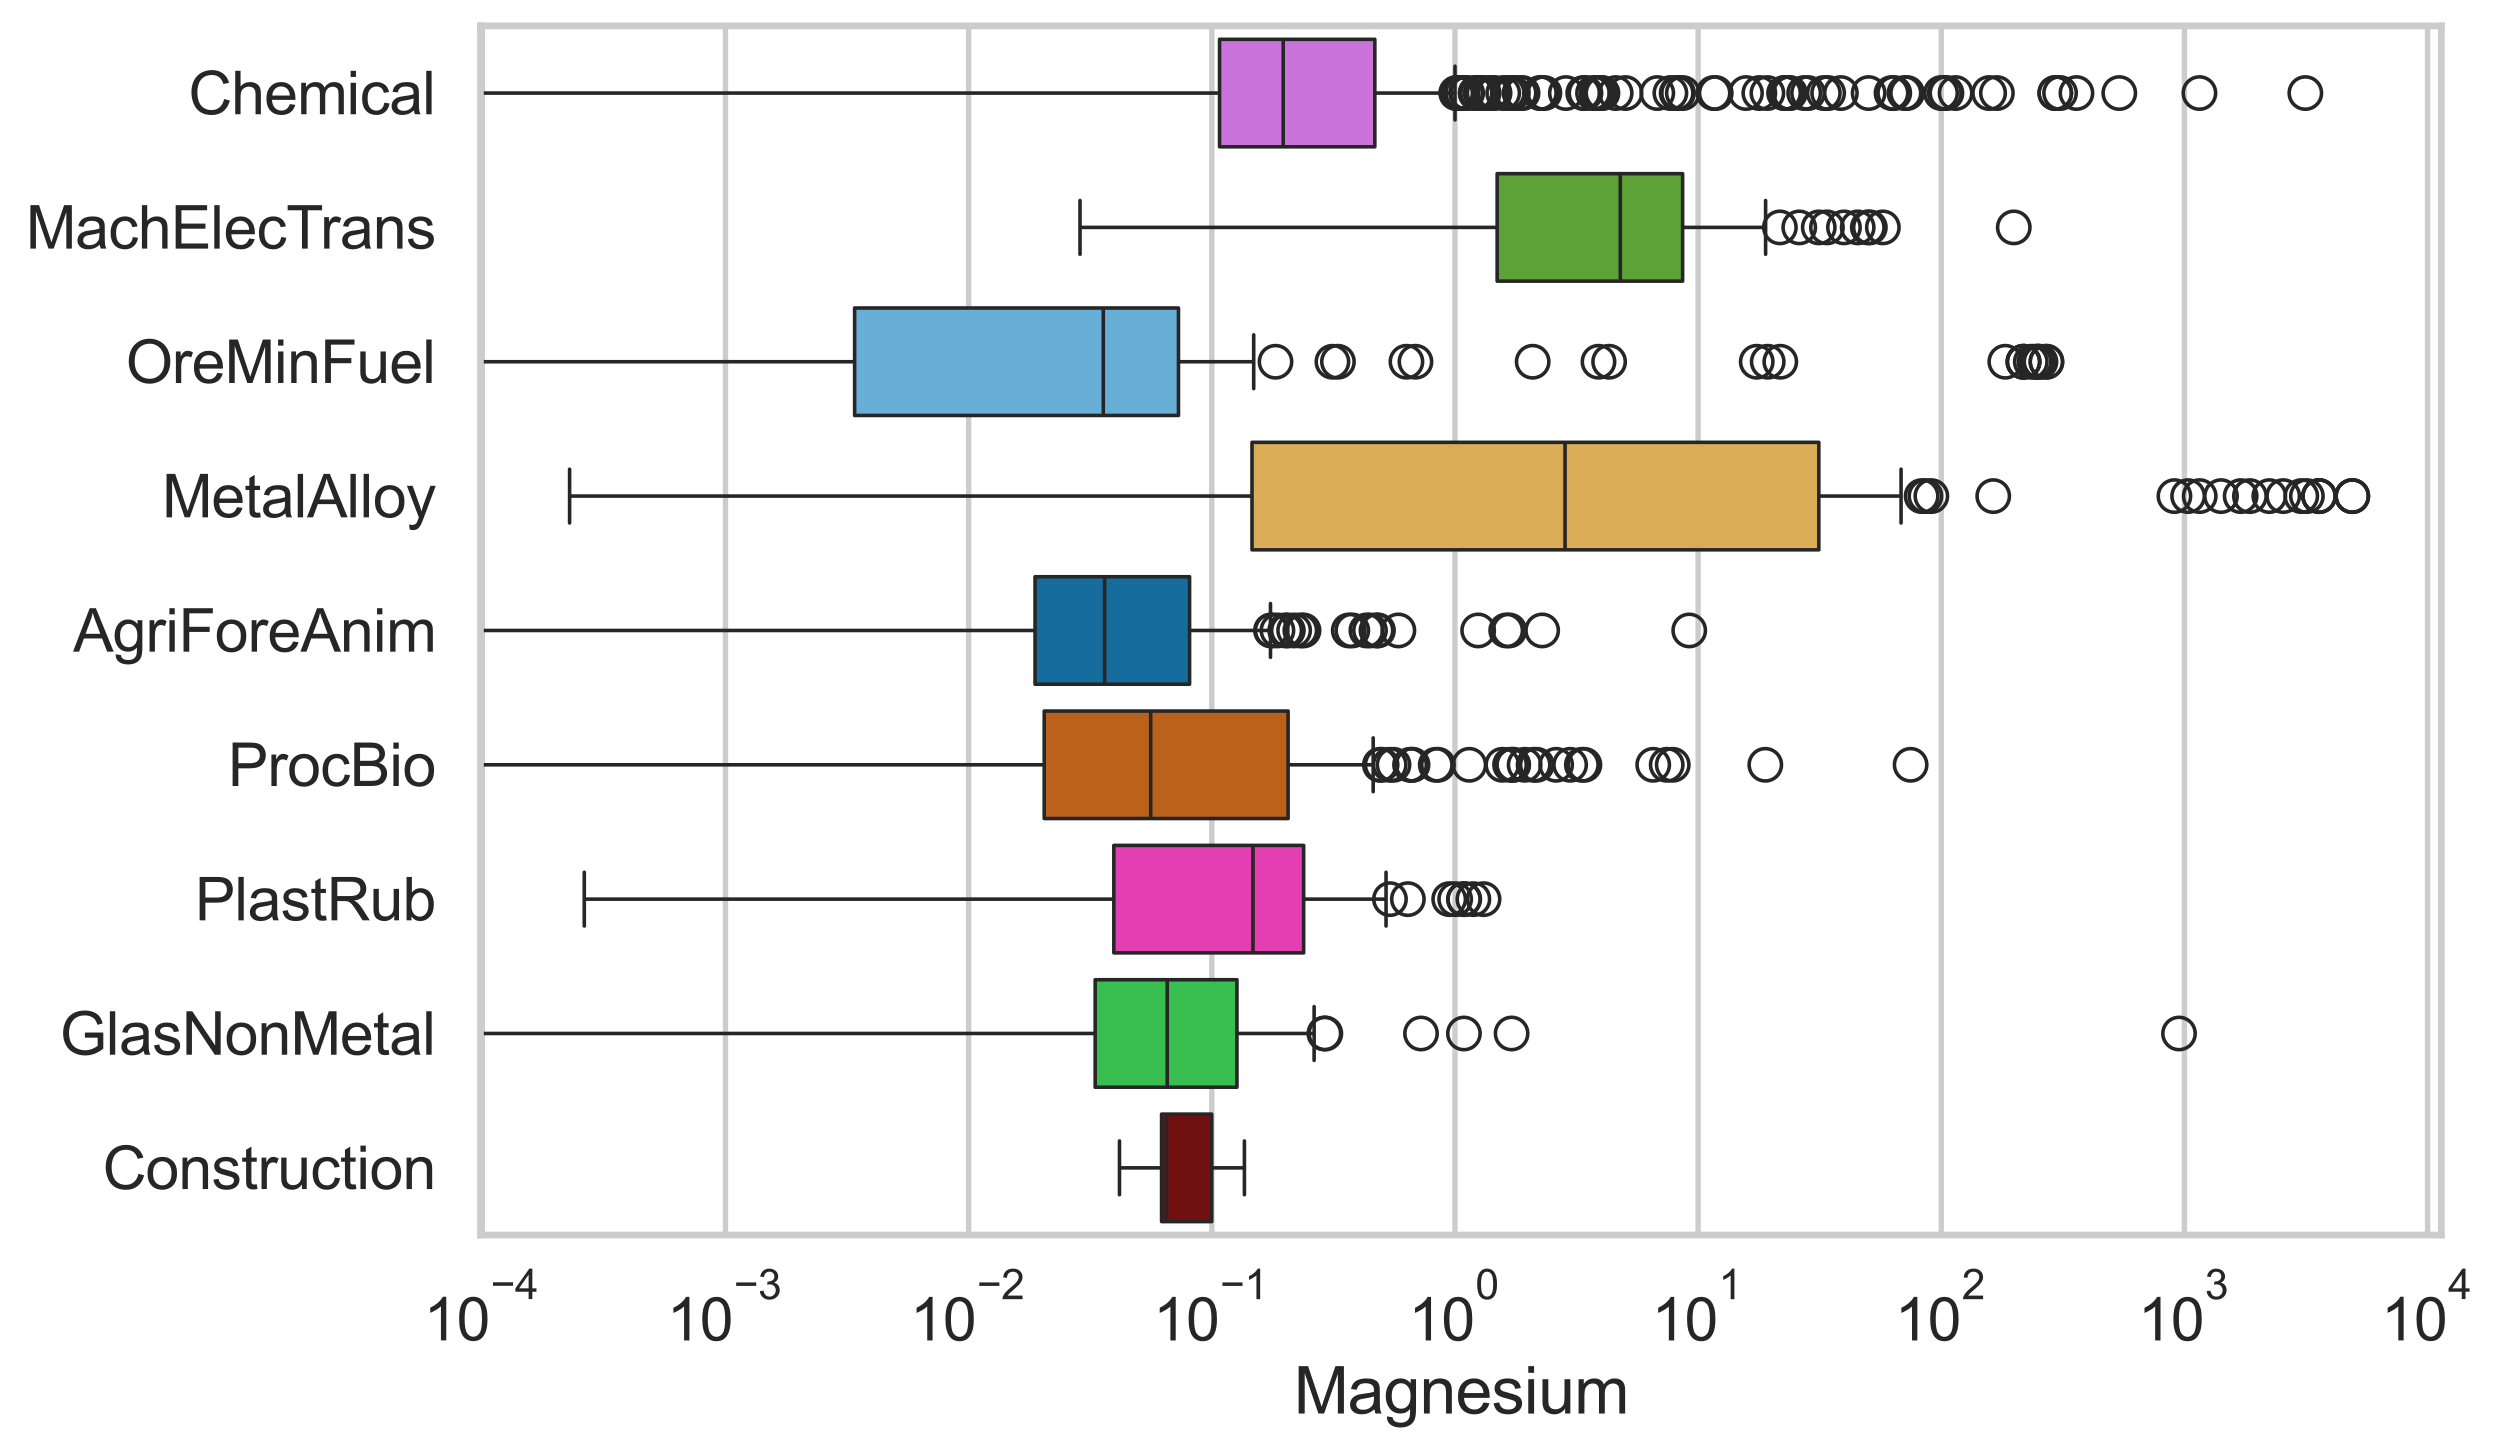 <?xml version="1.0" encoding="utf-8" standalone="no"?>
<!DOCTYPE svg PUBLIC "-//W3C//DTD SVG 1.1//EN"
  "http://www.w3.org/Graphics/SVG/1.1/DTD/svg11.dtd">
<svg xmlns:xlink="http://www.w3.org/1999/xlink" width="695.668pt" height="404.332pt" viewBox="0 0 695.668 404.332" xmlns="http://www.w3.org/2000/svg" version="1.1">
 <defs>
  <style type="text/css">*{stroke-linejoin: round; stroke-linecap: butt}</style>
 </defs>
 <g id="figure_1">
  <g id="patch_1">
   <path d="M 0 404.332 
L 695.668 404.332 
L 695.668 0 
L 0 0 
z
" style="fill: #ffffff"/>
  </g>
  <g id="axes_1">
   <g id="patch_2">
    <path d="M 133.697 343.665 
L 679.353 343.665 
L 679.353 7.2 
L 133.697 7.2 
z
" style="fill: #ffffff"/>
   </g>
   <g id="matplotlib.axis_1">
    <g id="xtick_1">
     <g id="line2d_1">
      <path d="M 134.221 343.665 
L 134.221 7.2 
" clip-path="url(#p7040a37274)" style="fill: none; stroke: #cccccc; stroke-width: 1.5; stroke-linecap: round"/>
     </g>
     <g id="text_1">
      <!-- $\mathdefault{10^{-4}}$ -->
      <g style="fill: #262626" transform="translate(117.886 373.015) scale(0.165 -0.165)">
       <defs>
        <path id="ArialMT-31" d="M 2384 0 
L 1822 0 
L 1822 3584 
Q 1619 3391 1289 3197 
Q 959 3003 697 2906 
L 697 3450 
Q 1169 3672 1522 3987 
Q 1875 4303 2022 4600 
L 2384 4600 
L 2384 0 
z
" transform="scale(0.016)"/>
        <path id="ArialMT-30" d="M 266 2259 
Q 266 3072 433 3567 
Q 600 4063 929 4331 
Q 1259 4600 1759 4600 
Q 2128 4600 2406 4451 
Q 2684 4303 2865 4023 
Q 3047 3744 3150 3342 
Q 3253 2941 3253 2259 
Q 3253 1453 3087 958 
Q 2922 463 2592 192 
Q 2263 -78 1759 -78 
Q 1097 -78 719 397 
Q 266 969 266 2259 
z
M 844 2259 
Q 844 1131 1108 757 
Q 1372 384 1759 384 
Q 2147 384 2411 759 
Q 2675 1134 2675 2259 
Q 2675 3391 2411 3762 
Q 2147 4134 1753 4134 
Q 1366 4134 1134 3806 
Q 844 3388 844 2259 
z
" transform="scale(0.016)"/>
        <path id="ArialMT-2212" d="M 3381 1997 
L 356 1997 
L 356 2522 
L 3381 2522 
L 3381 1997 
z
" transform="scale(0.016)"/>
        <path id="ArialMT-34" d="M 2069 0 
L 2069 1097 
L 81 1097 
L 81 1613 
L 2172 4581 
L 2631 4581 
L 2631 1613 
L 3250 1613 
L 3250 1097 
L 2631 1097 
L 2631 0 
L 2069 0 
z
M 2069 1613 
L 2069 3678 
L 634 1613 
L 2069 1613 
z
" transform="scale(0.016)"/>
       </defs>
       <use xlink:href="#ArialMT-31" transform="translate(0 0.202)"/>
       <use xlink:href="#ArialMT-30" transform="translate(55.615 0.202)"/>
       <use xlink:href="#ArialMT-2212" transform="translate(112.973 69.895) scale(0.7)"/>
       <use xlink:href="#ArialMT-34" transform="translate(153.852 69.895) scale(0.7)"/>
      </g>
     </g>
    </g>
    <g id="xtick_2">
     <g id="line2d_2">
      <path d="M 201.883 343.665 
L 201.883 7.2 
" clip-path="url(#p7040a37274)" style="fill: none; stroke: #cccccc; stroke-width: 1.5; stroke-linecap: round"/>
     </g>
     <g id="text_2">
      <!-- $\mathdefault{10^{-3}}$ -->
      <g style="fill: #262626" transform="translate(185.548 373.18) scale(0.165 -0.165)">
       <defs>
        <path id="ArialMT-33" d="M 269 1209 
L 831 1284 
Q 928 806 1161 595 
Q 1394 384 1728 384 
Q 2125 384 2398 659 
Q 2672 934 2672 1341 
Q 2672 1728 2419 1979 
Q 2166 2231 1775 2231 
Q 1616 2231 1378 2169 
L 1441 2663 
Q 1497 2656 1531 2656 
Q 1891 2656 2178 2843 
Q 2466 3031 2466 3422 
Q 2466 3731 2256 3934 
Q 2047 4138 1716 4138 
Q 1388 4138 1169 3931 
Q 950 3725 888 3313 
L 325 3413 
Q 428 3978 793 4289 
Q 1159 4600 1703 4600 
Q 2078 4600 2393 4439 
Q 2709 4278 2876 4000 
Q 3044 3722 3044 3409 
Q 3044 3113 2884 2869 
Q 2725 2625 2413 2481 
Q 2819 2388 3044 2092 
Q 3269 1797 3269 1353 
Q 3269 753 2831 336 
Q 2394 -81 1725 -81 
Q 1122 -81 723 278 
Q 325 638 269 1209 
z
" transform="scale(0.016)"/>
       </defs>
       <use xlink:href="#ArialMT-31" transform="translate(0 0.994)"/>
       <use xlink:href="#ArialMT-30" transform="translate(55.615 0.994)"/>
       <use xlink:href="#ArialMT-2212" transform="translate(112.973 70.688) scale(0.7)"/>
       <use xlink:href="#ArialMT-33" transform="translate(153.852 70.688) scale(0.7)"/>
      </g>
     </g>
    </g>
    <g id="xtick_3">
     <g id="line2d_3">
      <path d="M 269.544 343.665 
L 269.544 7.2 
" clip-path="url(#p7040a37274)" style="fill: none; stroke: #cccccc; stroke-width: 1.5; stroke-linecap: round"/>
     </g>
     <g id="text_3">
      <!-- $\mathdefault{10^{-2}}$ -->
      <g style="fill: #262626" transform="translate(253.209 373.18) scale(0.165 -0.165)">
       <defs>
        <path id="ArialMT-32" d="M 3222 541 
L 3222 0 
L 194 0 
Q 188 203 259 391 
Q 375 700 629 1000 
Q 884 1300 1366 1694 
Q 2113 2306 2375 2664 
Q 2638 3022 2638 3341 
Q 2638 3675 2398 3904 
Q 2159 4134 1775 4134 
Q 1369 4134 1125 3890 
Q 881 3647 878 3216 
L 300 3275 
Q 359 3922 746 4261 
Q 1134 4600 1788 4600 
Q 2447 4600 2831 4234 
Q 3216 3869 3216 3328 
Q 3216 3053 3103 2787 
Q 2991 2522 2730 2228 
Q 2469 1934 1863 1422 
Q 1356 997 1212 845 
Q 1069 694 975 541 
L 3222 541 
z
" transform="scale(0.016)"/>
       </defs>
       <use xlink:href="#ArialMT-31" transform="translate(0 0.994)"/>
       <use xlink:href="#ArialMT-30" transform="translate(55.615 0.994)"/>
       <use xlink:href="#ArialMT-2212" transform="translate(112.973 70.688) scale(0.7)"/>
       <use xlink:href="#ArialMT-32" transform="translate(153.852 70.688) scale(0.7)"/>
      </g>
     </g>
    </g>
    <g id="xtick_4">
     <g id="line2d_4">
      <path d="M 337.206 343.665 
L 337.206 7.2 
" clip-path="url(#p7040a37274)" style="fill: none; stroke: #cccccc; stroke-width: 1.5; stroke-linecap: round"/>
     </g>
     <g id="text_4">
      <!-- $\mathdefault{10^{-1}}$ -->
      <g style="fill: #262626" transform="translate(320.871 373.18) scale(0.165 -0.165)">
       <use xlink:href="#ArialMT-31" transform="translate(0 0.994)"/>
       <use xlink:href="#ArialMT-30" transform="translate(55.615 0.994)"/>
       <use xlink:href="#ArialMT-2212" transform="translate(112.973 70.688) scale(0.7)"/>
       <use xlink:href="#ArialMT-31" transform="translate(153.852 70.688) scale(0.7)"/>
      </g>
     </g>
    </g>
    <g id="xtick_5">
     <g id="line2d_5">
      <path d="M 404.868 343.665 
L 404.868 7.2 
" clip-path="url(#p7040a37274)" style="fill: none; stroke: #cccccc; stroke-width: 1.5; stroke-linecap: round"/>
     </g>
     <g id="text_5">
      <!-- $\mathdefault{10^{0}}$ -->
      <g style="fill: #262626" transform="translate(391.916 373.18) scale(0.165 -0.165)">
       <use xlink:href="#ArialMT-31" transform="translate(0 0.994)"/>
       <use xlink:href="#ArialMT-30" transform="translate(55.615 0.994)"/>
       <use xlink:href="#ArialMT-30" transform="translate(112.973 70.688) scale(0.7)"/>
      </g>
     </g>
    </g>
    <g id="xtick_6">
     <g id="line2d_6">
      <path d="M 472.53 343.665 
L 472.53 7.2 
" clip-path="url(#p7040a37274)" style="fill: none; stroke: #cccccc; stroke-width: 1.5; stroke-linecap: round"/>
     </g>
     <g id="text_6">
      <!-- $\mathdefault{10^{1}}$ -->
      <g style="fill: #262626" transform="translate(459.577 373.18) scale(0.165 -0.165)">
       <use xlink:href="#ArialMT-31" transform="translate(0 0.994)"/>
       <use xlink:href="#ArialMT-30" transform="translate(55.615 0.994)"/>
       <use xlink:href="#ArialMT-31" transform="translate(112.973 70.688) scale(0.7)"/>
      </g>
     </g>
    </g>
    <g id="xtick_7">
     <g id="line2d_7">
      <path d="M 540.192 343.665 
L 540.192 7.2 
" clip-path="url(#p7040a37274)" style="fill: none; stroke: #cccccc; stroke-width: 1.5; stroke-linecap: round"/>
     </g>
     <g id="text_7">
      <!-- $\mathdefault{10^{2}}$ -->
      <g style="fill: #262626" transform="translate(527.239 373.18) scale(0.165 -0.165)">
       <use xlink:href="#ArialMT-31" transform="translate(0 0.994)"/>
       <use xlink:href="#ArialMT-30" transform="translate(55.615 0.994)"/>
       <use xlink:href="#ArialMT-32" transform="translate(112.973 70.688) scale(0.7)"/>
      </g>
     </g>
    </g>
    <g id="xtick_8">
     <g id="line2d_8">
      <path d="M 607.853 343.665 
L 607.853 7.2 
" clip-path="url(#p7040a37274)" style="fill: none; stroke: #cccccc; stroke-width: 1.5; stroke-linecap: round"/>
     </g>
     <g id="text_8">
      <!-- $\mathdefault{10^{3}}$ -->
      <g style="fill: #262626" transform="translate(594.901 373.18) scale(0.165 -0.165)">
       <use xlink:href="#ArialMT-31" transform="translate(0 0.994)"/>
       <use xlink:href="#ArialMT-30" transform="translate(55.615 0.994)"/>
       <use xlink:href="#ArialMT-33" transform="translate(112.973 70.688) scale(0.7)"/>
      </g>
     </g>
    </g>
    <g id="xtick_9">
     <g id="line2d_9">
      <path d="M 675.515 343.665 
L 675.515 7.2 
" clip-path="url(#p7040a37274)" style="fill: none; stroke: #cccccc; stroke-width: 1.5; stroke-linecap: round"/>
     </g>
     <g id="text_9">
      <!-- $\mathdefault{10^{4}}$ -->
      <g style="fill: #262626" transform="translate(662.563 373.015) scale(0.165 -0.165)">
       <use xlink:href="#ArialMT-31" transform="translate(0 0.202)"/>
       <use xlink:href="#ArialMT-30" transform="translate(55.615 0.202)"/>
       <use xlink:href="#ArialMT-34" transform="translate(112.973 69.895) scale(0.7)"/>
      </g>
     </g>
    </g>
    <g id="xtick_10"/>
    <g id="xtick_11"/>
    <g id="xtick_12"/>
    <g id="xtick_13"/>
    <g id="xtick_14"/>
    <g id="xtick_15"/>
    <g id="xtick_16"/>
    <g id="xtick_17"/>
    <g id="xtick_18"/>
    <g id="xtick_19"/>
    <g id="xtick_20"/>
    <g id="xtick_21"/>
    <g id="xtick_22"/>
    <g id="xtick_23"/>
    <g id="xtick_24"/>
    <g id="xtick_25"/>
    <g id="xtick_26"/>
    <g id="xtick_27"/>
    <g id="xtick_28"/>
    <g id="xtick_29"/>
    <g id="xtick_30"/>
    <g id="xtick_31"/>
    <g id="xtick_32"/>
    <g id="xtick_33"/>
    <g id="xtick_34"/>
    <g id="xtick_35"/>
    <g id="xtick_36"/>
    <g id="xtick_37"/>
    <g id="xtick_38"/>
    <g id="xtick_39"/>
    <g id="xtick_40"/>
    <g id="xtick_41"/>
    <g id="xtick_42"/>
    <g id="xtick_43"/>
    <g id="xtick_44"/>
    <g id="xtick_45"/>
    <g id="xtick_46"/>
    <g id="xtick_47"/>
    <g id="xtick_48"/>
    <g id="xtick_49"/>
    <g id="xtick_50"/>
    <g id="xtick_51"/>
    <g id="xtick_52"/>
    <g id="xtick_53"/>
    <g id="xtick_54"/>
    <g id="xtick_55"/>
    <g id="xtick_56"/>
    <g id="xtick_57"/>
    <g id="xtick_58"/>
    <g id="xtick_59"/>
    <g id="xtick_60"/>
    <g id="xtick_61"/>
    <g id="xtick_62"/>
    <g id="xtick_63"/>
    <g id="xtick_64"/>
    <g id="xtick_65"/>
    <g id="xtick_66"/>
    <g id="xtick_67"/>
    <g id="xtick_68"/>
    <g id="xtick_69"/>
    <g id="xtick_70"/>
    <g id="xtick_71"/>
    <g id="xtick_72"/>
    <g id="xtick_73"/>
    <g id="text_10">
     <!-- Magnesium -->
     <g style="fill: #262626" transform="translate(360.007 393.344) scale(0.18 -0.18)">
      <defs>
       <path id="ArialMT-4d" d="M 475 0 
L 475 4581 
L 1388 4581 
L 2472 1338 
Q 2622 884 2691 659 
Q 2769 909 2934 1394 
L 4031 4581 
L 4847 4581 
L 4847 0 
L 4263 0 
L 4263 3834 
L 2931 0 
L 2384 0 
L 1059 3900 
L 1059 0 
L 475 0 
z
" transform="scale(0.016)"/>
       <path id="ArialMT-61" d="M 2588 409 
Q 2275 144 1986 34 
Q 1697 -75 1366 -75 
Q 819 -75 525 192 
Q 231 459 231 875 
Q 231 1119 342 1320 
Q 453 1522 633 1644 
Q 813 1766 1038 1828 
Q 1203 1872 1538 1913 
Q 2219 1994 2541 2106 
Q 2544 2222 2544 2253 
Q 2544 2597 2384 2738 
Q 2169 2928 1744 2928 
Q 1347 2928 1158 2789 
Q 969 2650 878 2297 
L 328 2372 
Q 403 2725 575 2942 
Q 747 3159 1072 3276 
Q 1397 3394 1825 3394 
Q 2250 3394 2515 3294 
Q 2781 3194 2906 3042 
Q 3031 2891 3081 2659 
Q 3109 2516 3109 2141 
L 3109 1391 
Q 3109 606 3145 398 
Q 3181 191 3288 0 
L 2700 0 
Q 2613 175 2588 409 
z
M 2541 1666 
Q 2234 1541 1622 1453 
Q 1275 1403 1131 1340 
Q 988 1278 909 1158 
Q 831 1038 831 891 
Q 831 666 1001 516 
Q 1172 366 1500 366 
Q 1825 366 2078 508 
Q 2331 650 2450 897 
Q 2541 1088 2541 1459 
L 2541 1666 
z
" transform="scale(0.016)"/>
       <path id="ArialMT-67" d="M 319 -275 
L 866 -356 
Q 900 -609 1056 -725 
Q 1266 -881 1628 -881 
Q 2019 -881 2231 -725 
Q 2444 -569 2519 -288 
Q 2563 -116 2559 434 
Q 2191 0 1641 0 
Q 956 0 581 494 
Q 206 988 206 1678 
Q 206 2153 378 2554 
Q 550 2956 876 3175 
Q 1203 3394 1644 3394 
Q 2231 3394 2613 2919 
L 2613 3319 
L 3131 3319 
L 3131 450 
Q 3131 -325 2973 -648 
Q 2816 -972 2473 -1159 
Q 2131 -1347 1631 -1347 
Q 1038 -1347 672 -1080 
Q 306 -813 319 -275 
z
M 784 1719 
Q 784 1066 1043 766 
Q 1303 466 1694 466 
Q 2081 466 2343 764 
Q 2606 1063 2606 1700 
Q 2606 2309 2336 2618 
Q 2066 2928 1684 2928 
Q 1309 2928 1046 2623 
Q 784 2319 784 1719 
z
" transform="scale(0.016)"/>
       <path id="ArialMT-6e" d="M 422 0 
L 422 3319 
L 928 3319 
L 928 2847 
Q 1294 3394 1984 3394 
Q 2284 3394 2536 3286 
Q 2788 3178 2913 3003 
Q 3038 2828 3088 2588 
Q 3119 2431 3119 2041 
L 3119 0 
L 2556 0 
L 2556 2019 
Q 2556 2363 2490 2533 
Q 2425 2703 2258 2804 
Q 2091 2906 1866 2906 
Q 1506 2906 1245 2678 
Q 984 2450 984 1813 
L 984 0 
L 422 0 
z
" transform="scale(0.016)"/>
       <path id="ArialMT-65" d="M 2694 1069 
L 3275 997 
Q 3138 488 2766 206 
Q 2394 -75 1816 -75 
Q 1088 -75 661 373 
Q 234 822 234 1631 
Q 234 2469 665 2931 
Q 1097 3394 1784 3394 
Q 2450 3394 2872 2941 
Q 3294 2488 3294 1666 
Q 3294 1616 3291 1516 
L 816 1516 
Q 847 969 1125 678 
Q 1403 388 1819 388 
Q 2128 388 2347 550 
Q 2566 713 2694 1069 
z
M 847 1978 
L 2700 1978 
Q 2663 2397 2488 2606 
Q 2219 2931 1791 2931 
Q 1403 2931 1139 2672 
Q 875 2413 847 1978 
z
" transform="scale(0.016)"/>
       <path id="ArialMT-73" d="M 197 991 
L 753 1078 
Q 800 744 1014 566 
Q 1228 388 1613 388 
Q 2000 388 2187 545 
Q 2375 703 2375 916 
Q 2375 1106 2209 1216 
Q 2094 1291 1634 1406 
Q 1016 1563 777 1677 
Q 538 1791 414 1992 
Q 291 2194 291 2438 
Q 291 2659 392 2848 
Q 494 3038 669 3163 
Q 800 3259 1026 3326 
Q 1253 3394 1513 3394 
Q 1903 3394 2198 3281 
Q 2494 3169 2634 2976 
Q 2775 2784 2828 2463 
L 2278 2388 
Q 2241 2644 2061 2787 
Q 1881 2931 1553 2931 
Q 1166 2931 1000 2803 
Q 834 2675 834 2503 
Q 834 2394 903 2306 
Q 972 2216 1119 2156 
Q 1203 2125 1616 2013 
Q 2213 1853 2448 1751 
Q 2684 1650 2818 1456 
Q 2953 1263 2953 975 
Q 2953 694 2789 445 
Q 2625 197 2315 61 
Q 2006 -75 1616 -75 
Q 969 -75 630 194 
Q 291 463 197 991 
z
" transform="scale(0.016)"/>
       <path id="ArialMT-69" d="M 425 3934 
L 425 4581 
L 988 4581 
L 988 3934 
L 425 3934 
z
M 425 0 
L 425 3319 
L 988 3319 
L 988 0 
L 425 0 
z
" transform="scale(0.016)"/>
       <path id="ArialMT-75" d="M 2597 0 
L 2597 488 
Q 2209 -75 1544 -75 
Q 1250 -75 995 37 
Q 741 150 617 320 
Q 494 491 444 738 
Q 409 903 409 1263 
L 409 3319 
L 972 3319 
L 972 1478 
Q 972 1038 1006 884 
Q 1059 663 1231 536 
Q 1403 409 1656 409 
Q 1909 409 2131 539 
Q 2353 669 2445 892 
Q 2538 1116 2538 1541 
L 2538 3319 
L 3100 3319 
L 3100 0 
L 2597 0 
z
" transform="scale(0.016)"/>
       <path id="ArialMT-6d" d="M 422 0 
L 422 3319 
L 925 3319 
L 925 2853 
Q 1081 3097 1340 3245 
Q 1600 3394 1931 3394 
Q 2300 3394 2536 3241 
Q 2772 3088 2869 2813 
Q 3263 3394 3894 3394 
Q 4388 3394 4653 3120 
Q 4919 2847 4919 2278 
L 4919 0 
L 4359 0 
L 4359 2091 
Q 4359 2428 4304 2576 
Q 4250 2725 4106 2815 
Q 3963 2906 3769 2906 
Q 3419 2906 3187 2673 
Q 2956 2441 2956 1928 
L 2956 0 
L 2394 0 
L 2394 2156 
Q 2394 2531 2256 2718 
Q 2119 2906 1806 2906 
Q 1569 2906 1367 2781 
Q 1166 2656 1075 2415 
Q 984 2175 984 1722 
L 984 0 
L 422 0 
z
" transform="scale(0.016)"/>
      </defs>
      <use xlink:href="#ArialMT-4d"/>
      <use xlink:href="#ArialMT-61" transform="translate(83.301 0)"/>
      <use xlink:href="#ArialMT-67" transform="translate(138.916 0)"/>
      <use xlink:href="#ArialMT-6e" transform="translate(194.531 0)"/>
      <use xlink:href="#ArialMT-65" transform="translate(250.146 0)"/>
      <use xlink:href="#ArialMT-73" transform="translate(305.762 0)"/>
      <use xlink:href="#ArialMT-69" transform="translate(355.762 0)"/>
      <use xlink:href="#ArialMT-75" transform="translate(377.979 0)"/>
      <use xlink:href="#ArialMT-6d" transform="translate(433.594 0)"/>
     </g>
    </g>
   </g>
   <g id="matplotlib.axis_2">
    <g id="ytick_1">
     <g id="text_11">
      <!-- Chemical -->
      <g style="fill: #262626" transform="translate(52.428 31.798) scale(0.165 -0.165)">
       <defs>
        <path id="ArialMT-43" d="M 3763 1606 
L 4369 1453 
Q 4178 706 3683 314 
Q 3188 -78 2472 -78 
Q 1731 -78 1267 223 
Q 803 525 561 1097 
Q 319 1669 319 2325 
Q 319 3041 592 3573 
Q 866 4106 1370 4382 
Q 1875 4659 2481 4659 
Q 3169 4659 3637 4309 
Q 4106 3959 4291 3325 
L 3694 3184 
Q 3534 3684 3231 3912 
Q 2928 4141 2469 4141 
Q 1941 4141 1586 3887 
Q 1231 3634 1087 3207 
Q 944 2781 944 2328 
Q 944 1744 1114 1308 
Q 1284 872 1643 656 
Q 2003 441 2422 441 
Q 2931 441 3284 734 
Q 3638 1028 3763 1606 
z
" transform="scale(0.016)"/>
        <path id="ArialMT-68" d="M 422 0 
L 422 4581 
L 984 4581 
L 984 2938 
Q 1378 3394 1978 3394 
Q 2347 3394 2619 3248 
Q 2891 3103 3008 2847 
Q 3125 2591 3125 2103 
L 3125 0 
L 2563 0 
L 2563 2103 
Q 2563 2525 2380 2717 
Q 2197 2909 1863 2909 
Q 1613 2909 1392 2779 
Q 1172 2650 1078 2428 
Q 984 2206 984 1816 
L 984 0 
L 422 0 
z
" transform="scale(0.016)"/>
        <path id="ArialMT-63" d="M 2588 1216 
L 3141 1144 
Q 3050 572 2676 248 
Q 2303 -75 1759 -75 
Q 1078 -75 664 370 
Q 250 816 250 1647 
Q 250 2184 428 2587 
Q 606 2991 970 3192 
Q 1334 3394 1763 3394 
Q 2303 3394 2647 3120 
Q 2991 2847 3088 2344 
L 2541 2259 
Q 2463 2594 2264 2762 
Q 2066 2931 1784 2931 
Q 1359 2931 1093 2626 
Q 828 2322 828 1663 
Q 828 994 1084 691 
Q 1341 388 1753 388 
Q 2084 388 2306 591 
Q 2528 794 2588 1216 
z
" transform="scale(0.016)"/>
        <path id="ArialMT-6c" d="M 409 0 
L 409 4581 
L 972 4581 
L 972 0 
L 409 0 
z
" transform="scale(0.016)"/>
       </defs>
       <use xlink:href="#ArialMT-43"/>
       <use xlink:href="#ArialMT-68" transform="translate(72.217 0)"/>
       <use xlink:href="#ArialMT-65" transform="translate(127.832 0)"/>
       <use xlink:href="#ArialMT-6d" transform="translate(183.447 0)"/>
       <use xlink:href="#ArialMT-69" transform="translate(266.748 0)"/>
       <use xlink:href="#ArialMT-63" transform="translate(288.965 0)"/>
       <use xlink:href="#ArialMT-61" transform="translate(338.965 0)"/>
       <use xlink:href="#ArialMT-6c" transform="translate(394.58 0)"/>
      </g>
     </g>
    </g>
    <g id="ytick_2">
     <g id="text_12">
      <!-- MachElecTrans -->
      <g style="fill: #262626" transform="translate(7.2 69.183) scale(0.165 -0.165)">
       <defs>
        <path id="ArialMT-45" d="M 506 0 
L 506 4581 
L 3819 4581 
L 3819 4041 
L 1113 4041 
L 1113 2638 
L 3647 2638 
L 3647 2100 
L 1113 2100 
L 1113 541 
L 3925 541 
L 3925 0 
L 506 0 
z
" transform="scale(0.016)"/>
        <path id="ArialMT-54" d="M 1659 0 
L 1659 4041 
L 150 4041 
L 150 4581 
L 3781 4581 
L 3781 4041 
L 2266 4041 
L 2266 0 
L 1659 0 
z
" transform="scale(0.016)"/>
        <path id="ArialMT-72" d="M 416 0 
L 416 3319 
L 922 3319 
L 922 2816 
Q 1116 3169 1280 3281 
Q 1444 3394 1641 3394 
Q 1925 3394 2219 3213 
L 2025 2691 
Q 1819 2813 1613 2813 
Q 1428 2813 1281 2702 
Q 1134 2591 1072 2394 
Q 978 2094 978 1738 
L 978 0 
L 416 0 
z
" transform="scale(0.016)"/>
       </defs>
       <use xlink:href="#ArialMT-4d"/>
       <use xlink:href="#ArialMT-61" transform="translate(83.301 0)"/>
       <use xlink:href="#ArialMT-63" transform="translate(138.916 0)"/>
       <use xlink:href="#ArialMT-68" transform="translate(188.916 0)"/>
       <use xlink:href="#ArialMT-45" transform="translate(244.531 0)"/>
       <use xlink:href="#ArialMT-6c" transform="translate(311.23 0)"/>
       <use xlink:href="#ArialMT-65" transform="translate(333.447 0)"/>
       <use xlink:href="#ArialMT-63" transform="translate(389.062 0)"/>
       <use xlink:href="#ArialMT-54" transform="translate(439.062 0)"/>
       <use xlink:href="#ArialMT-72" transform="translate(496.396 0)"/>
       <use xlink:href="#ArialMT-61" transform="translate(529.697 0)"/>
       <use xlink:href="#ArialMT-6e" transform="translate(585.312 0)"/>
       <use xlink:href="#ArialMT-73" transform="translate(640.928 0)"/>
      </g>
     </g>
    </g>
    <g id="ytick_3">
     <g id="text_13">
      <!-- OreMinFuel -->
      <g style="fill: #262626" transform="translate(35.013 106.568) scale(0.165 -0.165)">
       <defs>
        <path id="ArialMT-4f" d="M 309 2231 
Q 309 3372 921 4017 
Q 1534 4663 2503 4663 
Q 3138 4663 3647 4359 
Q 4156 4056 4423 3514 
Q 4691 2972 4691 2284 
Q 4691 1588 4409 1038 
Q 4128 488 3612 205 
Q 3097 -78 2500 -78 
Q 1853 -78 1343 234 
Q 834 547 571 1087 
Q 309 1628 309 2231 
z
M 934 2222 
Q 934 1394 1379 917 
Q 1825 441 2497 441 
Q 3181 441 3623 922 
Q 4066 1403 4066 2288 
Q 4066 2847 3877 3264 
Q 3688 3681 3323 3911 
Q 2959 4141 2506 4141 
Q 1863 4141 1398 3698 
Q 934 3256 934 2222 
z
" transform="scale(0.016)"/>
        <path id="ArialMT-46" d="M 525 0 
L 525 4581 
L 3616 4581 
L 3616 4041 
L 1131 4041 
L 1131 2622 
L 3281 2622 
L 3281 2081 
L 1131 2081 
L 1131 0 
L 525 0 
z
" transform="scale(0.016)"/>
       </defs>
       <use xlink:href="#ArialMT-4f"/>
       <use xlink:href="#ArialMT-72" transform="translate(77.783 0)"/>
       <use xlink:href="#ArialMT-65" transform="translate(111.084 0)"/>
       <use xlink:href="#ArialMT-4d" transform="translate(166.699 0)"/>
       <use xlink:href="#ArialMT-69" transform="translate(250 0)"/>
       <use xlink:href="#ArialMT-6e" transform="translate(272.217 0)"/>
       <use xlink:href="#ArialMT-46" transform="translate(327.832 0)"/>
       <use xlink:href="#ArialMT-75" transform="translate(388.916 0)"/>
       <use xlink:href="#ArialMT-65" transform="translate(444.531 0)"/>
       <use xlink:href="#ArialMT-6c" transform="translate(500.146 0)"/>
      </g>
     </g>
    </g>
    <g id="ytick_4">
     <g id="text_14">
      <!-- MetalAlloy -->
      <g style="fill: #262626" transform="translate(45.088 143.953) scale(0.165 -0.165)">
       <defs>
        <path id="ArialMT-74" d="M 1650 503 
L 1731 6 
Q 1494 -44 1306 -44 
Q 1000 -44 831 53 
Q 663 150 594 308 
Q 525 466 525 972 
L 525 2881 
L 113 2881 
L 113 3319 
L 525 3319 
L 525 4141 
L 1084 4478 
L 1084 3319 
L 1650 3319 
L 1650 2881 
L 1084 2881 
L 1084 941 
Q 1084 700 1114 631 
Q 1144 563 1211 522 
Q 1278 481 1403 481 
Q 1497 481 1650 503 
z
" transform="scale(0.016)"/>
        <path id="ArialMT-41" d="M -9 0 
L 1750 4581 
L 2403 4581 
L 4278 0 
L 3588 0 
L 3053 1388 
L 1138 1388 
L 634 0 
L -9 0 
z
M 1313 1881 
L 2866 1881 
L 2388 3150 
Q 2169 3728 2063 4100 
Q 1975 3659 1816 3225 
L 1313 1881 
z
" transform="scale(0.016)"/>
        <path id="ArialMT-6f" d="M 213 1659 
Q 213 2581 725 3025 
Q 1153 3394 1769 3394 
Q 2453 3394 2887 2945 
Q 3322 2497 3322 1706 
Q 3322 1066 3130 698 
Q 2938 331 2570 128 
Q 2203 -75 1769 -75 
Q 1072 -75 642 372 
Q 213 819 213 1659 
z
M 791 1659 
Q 791 1022 1069 705 
Q 1347 388 1769 388 
Q 2188 388 2466 706 
Q 2744 1025 2744 1678 
Q 2744 2294 2464 2611 
Q 2184 2928 1769 2928 
Q 1347 2928 1069 2612 
Q 791 2297 791 1659 
z
" transform="scale(0.016)"/>
        <path id="ArialMT-79" d="M 397 -1278 
L 334 -750 
Q 519 -800 656 -800 
Q 844 -800 956 -737 
Q 1069 -675 1141 -563 
Q 1194 -478 1313 -144 
Q 1328 -97 1363 -6 
L 103 3319 
L 709 3319 
L 1400 1397 
Q 1534 1031 1641 628 
Q 1738 1016 1872 1384 
L 2581 3319 
L 3144 3319 
L 1881 -56 
Q 1678 -603 1566 -809 
Q 1416 -1088 1222 -1217 
Q 1028 -1347 759 -1347 
Q 597 -1347 397 -1278 
z
" transform="scale(0.016)"/>
       </defs>
       <use xlink:href="#ArialMT-4d"/>
       <use xlink:href="#ArialMT-65" transform="translate(83.301 0)"/>
       <use xlink:href="#ArialMT-74" transform="translate(138.916 0)"/>
       <use xlink:href="#ArialMT-61" transform="translate(166.699 0)"/>
       <use xlink:href="#ArialMT-6c" transform="translate(222.314 0)"/>
       <use xlink:href="#ArialMT-41" transform="translate(244.531 0)"/>
       <use xlink:href="#ArialMT-6c" transform="translate(311.23 0)"/>
       <use xlink:href="#ArialMT-6c" transform="translate(333.447 0)"/>
       <use xlink:href="#ArialMT-6f" transform="translate(355.664 0)"/>
       <use xlink:href="#ArialMT-79" transform="translate(411.279 0)"/>
      </g>
     </g>
    </g>
    <g id="ytick_5">
     <g id="text_15">
      <!-- AgriForeAnim -->
      <g style="fill: #262626" transform="translate(20.341 181.337) scale(0.165 -0.165)">
       <use xlink:href="#ArialMT-41"/>
       <use xlink:href="#ArialMT-67" transform="translate(66.699 0)"/>
       <use xlink:href="#ArialMT-72" transform="translate(122.314 0)"/>
       <use xlink:href="#ArialMT-69" transform="translate(155.615 0)"/>
       <use xlink:href="#ArialMT-46" transform="translate(177.832 0)"/>
       <use xlink:href="#ArialMT-6f" transform="translate(238.916 0)"/>
       <use xlink:href="#ArialMT-72" transform="translate(294.531 0)"/>
       <use xlink:href="#ArialMT-65" transform="translate(327.832 0)"/>
       <use xlink:href="#ArialMT-41" transform="translate(383.447 0)"/>
       <use xlink:href="#ArialMT-6e" transform="translate(450.146 0)"/>
       <use xlink:href="#ArialMT-69" transform="translate(505.762 0)"/>
       <use xlink:href="#ArialMT-6d" transform="translate(527.979 0)"/>
      </g>
     </g>
    </g>
    <g id="ytick_6">
     <g id="text_16">
      <!-- ProcBio -->
      <g style="fill: #262626" transform="translate(63.424 218.722) scale(0.165 -0.165)">
       <defs>
        <path id="ArialMT-50" d="M 494 0 
L 494 4581 
L 2222 4581 
Q 2678 4581 2919 4538 
Q 3256 4481 3484 4323 
Q 3713 4166 3852 3881 
Q 3991 3597 3991 3256 
Q 3991 2672 3619 2267 
Q 3247 1863 2275 1863 
L 1100 1863 
L 1100 0 
L 494 0 
z
M 1100 2403 
L 2284 2403 
Q 2872 2403 3119 2622 
Q 3366 2841 3366 3238 
Q 3366 3525 3220 3729 
Q 3075 3934 2838 4000 
Q 2684 4041 2272 4041 
L 1100 4041 
L 1100 2403 
z
" transform="scale(0.016)"/>
        <path id="ArialMT-42" d="M 469 0 
L 469 4581 
L 2188 4581 
Q 2713 4581 3030 4442 
Q 3347 4303 3526 4014 
Q 3706 3725 3706 3409 
Q 3706 3116 3547 2856 
Q 3388 2597 3066 2438 
Q 3481 2316 3704 2022 
Q 3928 1728 3928 1328 
Q 3928 1006 3792 729 
Q 3656 453 3456 303 
Q 3256 153 2954 76 
Q 2653 0 2216 0 
L 469 0 
z
M 1075 2656 
L 2066 2656 
Q 2469 2656 2644 2709 
Q 2875 2778 2992 2937 
Q 3109 3097 3109 3338 
Q 3109 3566 3000 3739 
Q 2891 3913 2687 3977 
Q 2484 4041 1991 4041 
L 1075 4041 
L 1075 2656 
z
M 1075 541 
L 2216 541 
Q 2509 541 2628 563 
Q 2838 600 2978 687 
Q 3119 775 3209 942 
Q 3300 1109 3300 1328 
Q 3300 1584 3169 1773 
Q 3038 1963 2805 2039 
Q 2572 2116 2134 2116 
L 1075 2116 
L 1075 541 
z
" transform="scale(0.016)"/>
       </defs>
       <use xlink:href="#ArialMT-50"/>
       <use xlink:href="#ArialMT-72" transform="translate(66.699 0)"/>
       <use xlink:href="#ArialMT-6f" transform="translate(100 0)"/>
       <use xlink:href="#ArialMT-63" transform="translate(155.615 0)"/>
       <use xlink:href="#ArialMT-42" transform="translate(205.615 0)"/>
       <use xlink:href="#ArialMT-69" transform="translate(272.314 0)"/>
       <use xlink:href="#ArialMT-6f" transform="translate(294.531 0)"/>
      </g>
     </g>
    </g>
    <g id="ytick_7">
     <g id="text_17">
      <!-- PlastRub -->
      <g style="fill: #262626" transform="translate(54.248 256.107) scale(0.165 -0.165)">
       <defs>
        <path id="ArialMT-52" d="M 503 0 
L 503 4581 
L 2534 4581 
Q 3147 4581 3465 4457 
Q 3784 4334 3975 4021 
Q 4166 3709 4166 3331 
Q 4166 2844 3850 2509 
Q 3534 2175 2875 2084 
Q 3116 1969 3241 1856 
Q 3506 1613 3744 1247 
L 4541 0 
L 3778 0 
L 3172 953 
Q 2906 1366 2734 1584 
Q 2563 1803 2427 1890 
Q 2291 1978 2150 2013 
Q 2047 2034 1813 2034 
L 1109 2034 
L 1109 0 
L 503 0 
z
M 1109 2559 
L 2413 2559 
Q 2828 2559 3062 2645 
Q 3297 2731 3419 2920 
Q 3541 3109 3541 3331 
Q 3541 3656 3305 3865 
Q 3069 4075 2559 4075 
L 1109 4075 
L 1109 2559 
z
" transform="scale(0.016)"/>
        <path id="ArialMT-62" d="M 941 0 
L 419 0 
L 419 4581 
L 981 4581 
L 981 2947 
Q 1338 3394 1891 3394 
Q 2197 3394 2470 3270 
Q 2744 3147 2920 2923 
Q 3097 2700 3197 2384 
Q 3297 2069 3297 1709 
Q 3297 856 2875 390 
Q 2453 -75 1863 -75 
Q 1275 -75 941 416 
L 941 0 
z
M 934 1684 
Q 934 1088 1097 822 
Q 1363 388 1816 388 
Q 2184 388 2453 708 
Q 2722 1028 2722 1663 
Q 2722 2313 2464 2622 
Q 2206 2931 1841 2931 
Q 1472 2931 1203 2611 
Q 934 2291 934 1684 
z
" transform="scale(0.016)"/>
       </defs>
       <use xlink:href="#ArialMT-50"/>
       <use xlink:href="#ArialMT-6c" transform="translate(66.699 0)"/>
       <use xlink:href="#ArialMT-61" transform="translate(88.916 0)"/>
       <use xlink:href="#ArialMT-73" transform="translate(144.531 0)"/>
       <use xlink:href="#ArialMT-74" transform="translate(194.531 0)"/>
       <use xlink:href="#ArialMT-52" transform="translate(222.314 0)"/>
       <use xlink:href="#ArialMT-75" transform="translate(294.531 0)"/>
       <use xlink:href="#ArialMT-62" transform="translate(350.146 0)"/>
      </g>
     </g>
    </g>
    <g id="ytick_8">
     <g id="text_18">
      <!-- GlasNonMetal -->
      <g style="fill: #262626" transform="translate(16.659 293.492) scale(0.165 -0.165)">
       <defs>
        <path id="ArialMT-47" d="M 2638 1797 
L 2638 2334 
L 4578 2338 
L 4578 638 
Q 4131 281 3656 101 
Q 3181 -78 2681 -78 
Q 2006 -78 1454 211 
Q 903 500 622 1047 
Q 341 1594 341 2269 
Q 341 2938 620 3517 
Q 900 4097 1425 4378 
Q 1950 4659 2634 4659 
Q 3131 4659 3532 4498 
Q 3934 4338 4162 4050 
Q 4391 3763 4509 3300 
L 3963 3150 
Q 3859 3500 3706 3700 
Q 3553 3900 3268 4020 
Q 2984 4141 2638 4141 
Q 2222 4141 1919 4014 
Q 1616 3888 1430 3681 
Q 1244 3475 1141 3228 
Q 966 2803 966 2306 
Q 966 1694 1177 1281 
Q 1388 869 1791 669 
Q 2194 469 2647 469 
Q 3041 469 3416 620 
Q 3791 772 3984 944 
L 3984 1797 
L 2638 1797 
z
" transform="scale(0.016)"/>
        <path id="ArialMT-4e" d="M 488 0 
L 488 4581 
L 1109 4581 
L 3516 984 
L 3516 4581 
L 4097 4581 
L 4097 0 
L 3475 0 
L 1069 3600 
L 1069 0 
L 488 0 
z
" transform="scale(0.016)"/>
       </defs>
       <use xlink:href="#ArialMT-47"/>
       <use xlink:href="#ArialMT-6c" transform="translate(77.783 0)"/>
       <use xlink:href="#ArialMT-61" transform="translate(100 0)"/>
       <use xlink:href="#ArialMT-73" transform="translate(155.615 0)"/>
       <use xlink:href="#ArialMT-4e" transform="translate(205.615 0)"/>
       <use xlink:href="#ArialMT-6f" transform="translate(277.832 0)"/>
       <use xlink:href="#ArialMT-6e" transform="translate(333.447 0)"/>
       <use xlink:href="#ArialMT-4d" transform="translate(389.062 0)"/>
       <use xlink:href="#ArialMT-65" transform="translate(472.363 0)"/>
       <use xlink:href="#ArialMT-74" transform="translate(527.979 0)"/>
       <use xlink:href="#ArialMT-61" transform="translate(555.762 0)"/>
       <use xlink:href="#ArialMT-6c" transform="translate(611.377 0)"/>
      </g>
     </g>
    </g>
    <g id="ytick_9">
     <g id="text_19">
      <!-- Construction -->
      <g style="fill: #262626" transform="translate(28.575 330.877) scale(0.165 -0.165)">
       <use xlink:href="#ArialMT-43"/>
       <use xlink:href="#ArialMT-6f" transform="translate(72.217 0)"/>
       <use xlink:href="#ArialMT-6e" transform="translate(127.832 0)"/>
       <use xlink:href="#ArialMT-73" transform="translate(183.447 0)"/>
       <use xlink:href="#ArialMT-74" transform="translate(233.447 0)"/>
       <use xlink:href="#ArialMT-72" transform="translate(261.23 0)"/>
       <use xlink:href="#ArialMT-75" transform="translate(294.531 0)"/>
       <use xlink:href="#ArialMT-63" transform="translate(350.146 0)"/>
       <use xlink:href="#ArialMT-74" transform="translate(400.146 0)"/>
       <use xlink:href="#ArialMT-69" transform="translate(427.93 0)"/>
       <use xlink:href="#ArialMT-6f" transform="translate(450.146 0)"/>
       <use xlink:href="#ArialMT-6e" transform="translate(505.762 0)"/>
      </g>
     </g>
    </g>
   </g>
   <g id="patch_3">
    <path d="M 339.363 10.938 
L 339.363 40.846 
L 382.57 40.846 
L 382.57 10.938 
L 339.363 10.938 
z
" clip-path="url(#p7040a37274)" style="fill: #ca74db; stroke: #262626; stroke-linejoin: miter"/>
   </g>
   <g id="line2d_10">
    <path d="M 339.363 25.892 
L -1 25.892 
" clip-path="url(#p7040a37274)" style="fill: none; stroke: #262626"/>
   </g>
   <g id="line2d_11">
    <path d="M 382.57 25.892 
L 404.879 25.892 
" clip-path="url(#p7040a37274)" style="fill: none; stroke: #262626"/>
   </g>
   <g id="line2d_12">
    <path clip-path="url(#p7040a37274)" style="fill: none; stroke: #262626; stroke-linecap: round"/>
   </g>
   <g id="line2d_13">
    <path d="M 404.879 18.415 
L 404.879 33.369 
" clip-path="url(#p7040a37274)" style="fill: none; stroke: #262626; stroke-linecap: round"/>
   </g>
   <g id="line2d_14">
    <defs>
     <path id="m6ddba04a7f" d="M 0 4.5 
C 1.193 4.5 2.338 4.026 3.182 3.182 
C 4.026 2.338 4.5 1.193 4.5 0 
C 4.5 -1.193 4.026 -2.338 3.182 -3.182 
C 2.338 -4.026 1.193 -4.5 0 -4.5 
C -1.193 -4.5 -2.338 -4.026 -3.182 -3.182 
C -4.026 -2.338 -4.5 -1.193 -4.5 0 
C -4.5 1.193 -4.026 2.338 -3.182 3.182 
C -2.338 4.026 -1.193 4.5 0 4.5 
z
" style="stroke: #262626"/>
    </defs>
    <g clip-path="url(#p7040a37274)">
     <use xlink:href="#m6ddba04a7f" x="512.254" y="25.892" style="fill-opacity: 0; stroke: #262626"/>
     <use xlink:href="#m6ddba04a7f" x="410.661" y="25.892" style="fill-opacity: 0; stroke: #262626"/>
     <use xlink:href="#m6ddba04a7f" x="420.91" y="25.892" style="fill-opacity: 0; stroke: #262626"/>
     <use xlink:href="#m6ddba04a7f" x="577.811" y="25.892" style="fill-opacity: 0; stroke: #262626"/>
     <use xlink:href="#m6ddba04a7f" x="496.461" y="25.892" style="fill-opacity: 0; stroke: #262626"/>
     <use xlink:href="#m6ddba04a7f" x="503.113" y="25.892" style="fill-opacity: 0; stroke: #262626"/>
     <use xlink:href="#m6ddba04a7f" x="412.028" y="25.892" style="fill-opacity: 0; stroke: #262626"/>
     <use xlink:href="#m6ddba04a7f" x="415.026" y="25.892" style="fill-opacity: 0; stroke: #262626"/>
     <use xlink:href="#m6ddba04a7f" x="544.18" y="25.892" style="fill-opacity: 0; stroke: #262626"/>
     <use xlink:href="#m6ddba04a7f" x="412.844" y="25.892" style="fill-opacity: 0; stroke: #262626"/>
     <use xlink:href="#m6ddba04a7f" x="406.895" y="25.892" style="fill-opacity: 0; stroke: #262626"/>
     <use xlink:href="#m6ddba04a7f" x="452.325" y="25.892" style="fill-opacity: 0; stroke: #262626"/>
     <use xlink:href="#m6ddba04a7f" x="449.589" y="25.892" style="fill-opacity: 0; stroke: #262626"/>
     <use xlink:href="#m6ddba04a7f" x="497.648" y="25.892" style="fill-opacity: 0; stroke: #262626"/>
     <use xlink:href="#m6ddba04a7f" x="440.564" y="25.892" style="fill-opacity: 0; stroke: #262626"/>
     <use xlink:href="#m6ddba04a7f" x="571.923" y="25.892" style="fill-opacity: 0; stroke: #262626"/>
     <use xlink:href="#m6ddba04a7f" x="429.751" y="25.892" style="fill-opacity: 0; stroke: #262626"/>
     <use xlink:href="#m6ddba04a7f" x="435.725" y="25.892" style="fill-opacity: 0; stroke: #262626"/>
     <use xlink:href="#m6ddba04a7f" x="418.297" y="25.892" style="fill-opacity: 0; stroke: #262626"/>
     <use xlink:href="#m6ddba04a7f" x="444.274" y="25.892" style="fill-opacity: 0; stroke: #262626"/>
     <use xlink:href="#m6ddba04a7f" x="612.033" y="25.892" style="fill-opacity: 0; stroke: #262626"/>
     <use xlink:href="#m6ddba04a7f" x="405.887" y="25.892" style="fill-opacity: 0; stroke: #262626"/>
     <use xlink:href="#m6ddba04a7f" x="406.442" y="25.892" style="fill-opacity: 0; stroke: #262626"/>
     <use xlink:href="#m6ddba04a7f" x="529.957" y="25.892" style="fill-opacity: 0; stroke: #262626"/>
     <use xlink:href="#m6ddba04a7f" x="428.498" y="25.892" style="fill-opacity: 0; stroke: #262626"/>
     <use xlink:href="#m6ddba04a7f" x="519.982" y="25.892" style="fill-opacity: 0; stroke: #262626"/>
     <use xlink:href="#m6ddba04a7f" x="489.567" y="25.892" style="fill-opacity: 0; stroke: #262626"/>
     <use xlink:href="#m6ddba04a7f" x="406.708" y="25.892" style="fill-opacity: 0; stroke: #262626"/>
     <use xlink:href="#m6ddba04a7f" x="405.224" y="25.892" style="fill-opacity: 0; stroke: #262626"/>
     <use xlink:href="#m6ddba04a7f" x="466.558" y="25.892" style="fill-opacity: 0; stroke: #262626"/>
     <use xlink:href="#m6ddba04a7f" x="555.67" y="25.892" style="fill-opacity: 0; stroke: #262626"/>
     <use xlink:href="#m6ddba04a7f" x="420.697" y="25.892" style="fill-opacity: 0; stroke: #262626"/>
     <use xlink:href="#m6ddba04a7f" x="464.816" y="25.892" style="fill-opacity: 0; stroke: #262626"/>
     <use xlink:href="#m6ddba04a7f" x="408.268" y="25.892" style="fill-opacity: 0; stroke: #262626"/>
     <use xlink:href="#m6ddba04a7f" x="405.861" y="25.892" style="fill-opacity: 0; stroke: #262626"/>
     <use xlink:href="#m6ddba04a7f" x="423.676" y="25.892" style="fill-opacity: 0; stroke: #262626"/>
     <use xlink:href="#m6ddba04a7f" x="491.809" y="25.892" style="fill-opacity: 0; stroke: #262626"/>
     <use xlink:href="#m6ddba04a7f" x="441.177" y="25.892" style="fill-opacity: 0; stroke: #262626"/>
     <use xlink:href="#m6ddba04a7f" x="428.92" y="25.892" style="fill-opacity: 0; stroke: #262626"/>
     <use xlink:href="#m6ddba04a7f" x="476.825" y="25.892" style="fill-opacity: 0; stroke: #262626"/>
     <use xlink:href="#m6ddba04a7f" x="508.715" y="25.892" style="fill-opacity: 0; stroke: #262626"/>
     <use xlink:href="#m6ddba04a7f" x="406.632" y="25.892" style="fill-opacity: 0; stroke: #262626"/>
     <use xlink:href="#m6ddba04a7f" x="540.134" y="25.892" style="fill-opacity: 0; stroke: #262626"/>
     <use xlink:href="#m6ddba04a7f" x="573.25" y="25.892" style="fill-opacity: 0; stroke: #262626"/>
     <use xlink:href="#m6ddba04a7f" x="541.628" y="25.892" style="fill-opacity: 0; stroke: #262626"/>
     <use xlink:href="#m6ddba04a7f" x="466.858" y="25.892" style="fill-opacity: 0; stroke: #262626"/>
     <use xlink:href="#m6ddba04a7f" x="477.428" y="25.892" style="fill-opacity: 0; stroke: #262626"/>
     <use xlink:href="#m6ddba04a7f" x="502.055" y="25.892" style="fill-opacity: 0; stroke: #262626"/>
     <use xlink:href="#m6ddba04a7f" x="541.169" y="25.892" style="fill-opacity: 0; stroke: #262626"/>
     <use xlink:href="#m6ddba04a7f" x="445.41" y="25.892" style="fill-opacity: 0; stroke: #262626"/>
     <use xlink:href="#m6ddba04a7f" x="444.877" y="25.892" style="fill-opacity: 0; stroke: #262626"/>
     <use xlink:href="#m6ddba04a7f" x="468.265" y="25.892" style="fill-opacity: 0; stroke: #262626"/>
     <use xlink:href="#m6ddba04a7f" x="527.103" y="25.892" style="fill-opacity: 0; stroke: #262626"/>
     <use xlink:href="#m6ddba04a7f" x="498.073" y="25.892" style="fill-opacity: 0; stroke: #262626"/>
     <use xlink:href="#m6ddba04a7f" x="445.903" y="25.892" style="fill-opacity: 0; stroke: #262626"/>
     <use xlink:href="#m6ddba04a7f" x="405.328" y="25.892" style="fill-opacity: 0; stroke: #262626"/>
     <use xlink:href="#m6ddba04a7f" x="407.979" y="25.892" style="fill-opacity: 0; stroke: #262626"/>
     <use xlink:href="#m6ddba04a7f" x="410.654" y="25.892" style="fill-opacity: 0; stroke: #262626"/>
     <use xlink:href="#m6ddba04a7f" x="530.676" y="25.892" style="fill-opacity: 0; stroke: #262626"/>
     <use xlink:href="#m6ddba04a7f" x="412.549" y="25.892" style="fill-opacity: 0; stroke: #262626"/>
     <use xlink:href="#m6ddba04a7f" x="589.728" y="25.892" style="fill-opacity: 0; stroke: #262626"/>
     <use xlink:href="#m6ddba04a7f" x="415.887" y="25.892" style="fill-opacity: 0; stroke: #262626"/>
     <use xlink:href="#m6ddba04a7f" x="571.922" y="25.892" style="fill-opacity: 0; stroke: #262626"/>
     <use xlink:href="#m6ddba04a7f" x="497.05" y="25.892" style="fill-opacity: 0; stroke: #262626"/>
     <use xlink:href="#m6ddba04a7f" x="526.35" y="25.892" style="fill-opacity: 0; stroke: #262626"/>
     <use xlink:href="#m6ddba04a7f" x="419.568" y="25.892" style="fill-opacity: 0; stroke: #262626"/>
     <use xlink:href="#m6ddba04a7f" x="422.846" y="25.892" style="fill-opacity: 0; stroke: #262626"/>
     <use xlink:href="#m6ddba04a7f" x="443.294" y="25.892" style="fill-opacity: 0; stroke: #262626"/>
     <use xlink:href="#m6ddba04a7f" x="496.646" y="25.892" style="fill-opacity: 0; stroke: #262626"/>
     <use xlink:href="#m6ddba04a7f" x="461.173" y="25.892" style="fill-opacity: 0; stroke: #262626"/>
     <use xlink:href="#m6ddba04a7f" x="414.971" y="25.892" style="fill-opacity: 0; stroke: #262626"/>
     <use xlink:href="#m6ddba04a7f" x="466.884" y="25.892" style="fill-opacity: 0; stroke: #262626"/>
     <use xlink:href="#m6ddba04a7f" x="411.038" y="25.892" style="fill-opacity: 0; stroke: #262626"/>
     <use xlink:href="#m6ddba04a7f" x="414.985" y="25.892" style="fill-opacity: 0; stroke: #262626"/>
     <use xlink:href="#m6ddba04a7f" x="507.51" y="25.892" style="fill-opacity: 0; stroke: #262626"/>
     <use xlink:href="#m6ddba04a7f" x="641.502" y="25.892" style="fill-opacity: 0; stroke: #262626"/>
     <use xlink:href="#m6ddba04a7f" x="553.508" y="25.892" style="fill-opacity: 0; stroke: #262626"/>
     <use xlink:href="#m6ddba04a7f" x="420.91" y="25.892" style="fill-opacity: 0; stroke: #262626"/>
     <use xlink:href="#m6ddba04a7f" x="485.85" y="25.892" style="fill-opacity: 0; stroke: #262626"/>
    </g>
   </g>
   <g id="patch_4">
    <path d="M 416.609 48.323 
L 416.609 78.231 
L 468.22 78.231 
L 468.22 48.323 
L 416.609 48.323 
z
" clip-path="url(#p7040a37274)" style="fill: #5ca236; stroke: #262626; stroke-linejoin: miter"/>
   </g>
   <g id="line2d_15">
    <path d="M 416.609 63.277 
L 300.532 63.277 
" clip-path="url(#p7040a37274)" style="fill: none; stroke: #262626"/>
   </g>
   <g id="line2d_16">
    <path d="M 468.22 63.277 
L 491.31 63.277 
" clip-path="url(#p7040a37274)" style="fill: none; stroke: #262626"/>
   </g>
   <g id="line2d_17">
    <path d="M 300.532 55.8 
L 300.532 70.754 
" clip-path="url(#p7040a37274)" style="fill: none; stroke: #262626; stroke-linecap: round"/>
   </g>
   <g id="line2d_18">
    <path d="M 491.31 55.8 
L 491.31 70.754 
" clip-path="url(#p7040a37274)" style="fill: none; stroke: #262626; stroke-linecap: round"/>
   </g>
   <g id="line2d_19">
    <g clip-path="url(#p7040a37274)">
     <use xlink:href="#m6ddba04a7f" x="495.288" y="63.277" style="fill-opacity: 0; stroke: #262626"/>
     <use xlink:href="#m6ddba04a7f" x="516.936" y="63.277" style="fill-opacity: 0; stroke: #262626"/>
     <use xlink:href="#m6ddba04a7f" x="500.673" y="63.277" style="fill-opacity: 0; stroke: #262626"/>
     <use xlink:href="#m6ddba04a7f" x="519.754" y="63.277" style="fill-opacity: 0; stroke: #262626"/>
     <use xlink:href="#m6ddba04a7f" x="506.104" y="63.277" style="fill-opacity: 0; stroke: #262626"/>
     <use xlink:href="#m6ddba04a7f" x="560.366" y="63.277" style="fill-opacity: 0; stroke: #262626"/>
     <use xlink:href="#m6ddba04a7f" x="523.938" y="63.277" style="fill-opacity: 0; stroke: #262626"/>
     <use xlink:href="#m6ddba04a7f" x="513.114" y="63.277" style="fill-opacity: 0; stroke: #262626"/>
     <use xlink:href="#m6ddba04a7f" x="520.315" y="63.277" style="fill-opacity: 0; stroke: #262626"/>
     <use xlink:href="#m6ddba04a7f" x="508.382" y="63.277" style="fill-opacity: 0; stroke: #262626"/>
    </g>
   </g>
   <g id="patch_5">
    <path d="M 237.815 85.708 
L 237.815 115.616 
L 327.93 115.616 
L 327.93 85.708 
L 237.815 85.708 
z
" clip-path="url(#p7040a37274)" style="fill: #68afd7; stroke: #262626; stroke-linejoin: miter"/>
   </g>
   <g id="line2d_20">
    <path d="M 237.815 100.662 
L -1 100.662 
" clip-path="url(#p7040a37274)" style="fill: none; stroke: #262626"/>
   </g>
   <g id="line2d_21">
    <path d="M 327.93 100.662 
L 348.864 100.662 
" clip-path="url(#p7040a37274)" style="fill: none; stroke: #262626"/>
   </g>
   <g id="line2d_22">
    <path clip-path="url(#p7040a37274)" style="fill: none; stroke: #262626; stroke-linecap: round"/>
   </g>
   <g id="line2d_23">
    <path d="M 348.864 93.185 
L 348.864 108.139 
" clip-path="url(#p7040a37274)" style="fill: none; stroke: #262626; stroke-linecap: round"/>
   </g>
   <g id="line2d_24">
    <g clip-path="url(#p7040a37274)">
     <use xlink:href="#m6ddba04a7f" x="565.105" y="100.662" style="fill-opacity: 0; stroke: #262626"/>
     <use xlink:href="#m6ddba04a7f" x="391.366" y="100.662" style="fill-opacity: 0; stroke: #262626"/>
     <use xlink:href="#m6ddba04a7f" x="563.098" y="100.662" style="fill-opacity: 0; stroke: #262626"/>
     <use xlink:href="#m6ddba04a7f" x="567.042" y="100.662" style="fill-opacity: 0; stroke: #262626"/>
     <use xlink:href="#m6ddba04a7f" x="563.027" y="100.662" style="fill-opacity: 0; stroke: #262626"/>
     <use xlink:href="#m6ddba04a7f" x="488.841" y="100.662" style="fill-opacity: 0; stroke: #262626"/>
     <use xlink:href="#m6ddba04a7f" x="567.042" y="100.662" style="fill-opacity: 0; stroke: #262626"/>
     <use xlink:href="#m6ddba04a7f" x="567.042" y="100.662" style="fill-opacity: 0; stroke: #262626"/>
     <use xlink:href="#m6ddba04a7f" x="370.768" y="100.662" style="fill-opacity: 0; stroke: #262626"/>
     <use xlink:href="#m6ddba04a7f" x="558.011" y="100.662" style="fill-opacity: 0; stroke: #262626"/>
     <use xlink:href="#m6ddba04a7f" x="495.399" y="100.662" style="fill-opacity: 0; stroke: #262626"/>
     <use xlink:href="#m6ddba04a7f" x="563.103" y="100.662" style="fill-opacity: 0; stroke: #262626"/>
     <use xlink:href="#m6ddba04a7f" x="491.9" y="100.662" style="fill-opacity: 0; stroke: #262626"/>
     <use xlink:href="#m6ddba04a7f" x="444.807" y="100.662" style="fill-opacity: 0; stroke: #262626"/>
     <use xlink:href="#m6ddba04a7f" x="372.303" y="100.662" style="fill-opacity: 0; stroke: #262626"/>
     <use xlink:href="#m6ddba04a7f" x="426.492" y="100.662" style="fill-opacity: 0; stroke: #262626"/>
     <use xlink:href="#m6ddba04a7f" x="566.14" y="100.662" style="fill-opacity: 0; stroke: #262626"/>
     <use xlink:href="#m6ddba04a7f" x="393.877" y="100.662" style="fill-opacity: 0; stroke: #262626"/>
     <use xlink:href="#m6ddba04a7f" x="567.785" y="100.662" style="fill-opacity: 0; stroke: #262626"/>
     <use xlink:href="#m6ddba04a7f" x="447.765" y="100.662" style="fill-opacity: 0; stroke: #262626"/>
     <use xlink:href="#m6ddba04a7f" x="569.45" y="100.662" style="fill-opacity: 0; stroke: #262626"/>
     <use xlink:href="#m6ddba04a7f" x="354.935" y="100.662" style="fill-opacity: 0; stroke: #262626"/>
     <use xlink:href="#m6ddba04a7f" x="569.451" y="100.662" style="fill-opacity: 0; stroke: #262626"/>
    </g>
   </g>
   <g id="patch_6">
    <path d="M 348.391 123.093 
L 348.391 153.001 
L 506.116 153.001 
L 506.116 123.093 
L 348.391 123.093 
z
" clip-path="url(#p7040a37274)" style="fill: #daac58; stroke: #262626; stroke-linejoin: miter"/>
   </g>
   <g id="line2d_25">
    <path d="M 348.391 138.047 
L 158.499 138.047 
" clip-path="url(#p7040a37274)" style="fill: none; stroke: #262626"/>
   </g>
   <g id="line2d_26">
    <path d="M 506.116 138.047 
L 529.003 138.047 
" clip-path="url(#p7040a37274)" style="fill: none; stroke: #262626"/>
   </g>
   <g id="line2d_27">
    <path d="M 158.499 130.57 
L 158.499 145.524 
" clip-path="url(#p7040a37274)" style="fill: none; stroke: #262626; stroke-linecap: round"/>
   </g>
   <g id="line2d_28">
    <path d="M 529.003 130.57 
L 529.003 145.524 
" clip-path="url(#p7040a37274)" style="fill: none; stroke: #262626; stroke-linecap: round"/>
   </g>
   <g id="line2d_29">
    <g clip-path="url(#p7040a37274)">
     <use xlink:href="#m6ddba04a7f" x="618.033" y="138.047" style="fill-opacity: 0; stroke: #262626"/>
     <use xlink:href="#m6ddba04a7f" x="535.774" y="138.047" style="fill-opacity: 0; stroke: #262626"/>
     <use xlink:href="#m6ddba04a7f" x="645.326" y="138.047" style="fill-opacity: 0; stroke: #262626"/>
     <use xlink:href="#m6ddba04a7f" x="640.371" y="138.047" style="fill-opacity: 0; stroke: #262626"/>
     <use xlink:href="#m6ddba04a7f" x="631.481" y="138.047" style="fill-opacity: 0; stroke: #262626"/>
     <use xlink:href="#m6ddba04a7f" x="641.935" y="138.047" style="fill-opacity: 0; stroke: #262626"/>
     <use xlink:href="#m6ddba04a7f" x="608.882" y="138.047" style="fill-opacity: 0; stroke: #262626"/>
     <use xlink:href="#m6ddba04a7f" x="645.327" y="138.047" style="fill-opacity: 0; stroke: #262626"/>
     <use xlink:href="#m6ddba04a7f" x="534.729" y="138.047" style="fill-opacity: 0; stroke: #262626"/>
     <use xlink:href="#m6ddba04a7f" x="623.501" y="138.047" style="fill-opacity: 0; stroke: #262626"/>
     <use xlink:href="#m6ddba04a7f" x="554.656" y="138.047" style="fill-opacity: 0; stroke: #262626"/>
     <use xlink:href="#m6ddba04a7f" x="654.55" y="138.047" style="fill-opacity: 0; stroke: #262626"/>
     <use xlink:href="#m6ddba04a7f" x="626.08" y="138.047" style="fill-opacity: 0; stroke: #262626"/>
     <use xlink:href="#m6ddba04a7f" x="645.326" y="138.047" style="fill-opacity: 0; stroke: #262626"/>
     <use xlink:href="#m6ddba04a7f" x="635.351" y="138.047" style="fill-opacity: 0; stroke: #262626"/>
     <use xlink:href="#m6ddba04a7f" x="537.43" y="138.047" style="fill-opacity: 0; stroke: #262626"/>
     <use xlink:href="#m6ddba04a7f" x="654.55" y="138.047" style="fill-opacity: 0; stroke: #262626"/>
     <use xlink:href="#m6ddba04a7f" x="605.074" y="138.047" style="fill-opacity: 0; stroke: #262626"/>
     <use xlink:href="#m6ddba04a7f" x="654.55" y="138.047" style="fill-opacity: 0; stroke: #262626"/>
     <use xlink:href="#m6ddba04a7f" x="612.11" y="138.047" style="fill-opacity: 0; stroke: #262626"/>
    </g>
   </g>
   <g id="patch_7">
    <path d="M 288.018 160.478 
L 288.018 190.386 
L 331.021 190.386 
L 331.021 160.478 
L 288.018 160.478 
z
" clip-path="url(#p7040a37274)" style="fill: #166c9c; stroke: #262626; stroke-linejoin: miter"/>
   </g>
   <g id="line2d_30">
    <path d="M 288.018 175.432 
L -1 175.432 
" clip-path="url(#p7040a37274)" style="fill: none; stroke: #262626"/>
   </g>
   <g id="line2d_31">
    <path d="M 331.021 175.432 
L 353.533 175.432 
" clip-path="url(#p7040a37274)" style="fill: none; stroke: #262626"/>
   </g>
   <g id="line2d_32">
    <path clip-path="url(#p7040a37274)" style="fill: none; stroke: #262626; stroke-linecap: round"/>
   </g>
   <g id="line2d_33">
    <path d="M 353.533 167.955 
L 353.533 182.909 
" clip-path="url(#p7040a37274)" style="fill: none; stroke: #262626; stroke-linecap: round"/>
   </g>
   <g id="line2d_34">
    <g clip-path="url(#p7040a37274)">
     <use xlink:href="#m6ddba04a7f" x="357.637" y="175.432" style="fill-opacity: 0; stroke: #262626"/>
     <use xlink:href="#m6ddba04a7f" x="361.845" y="175.432" style="fill-opacity: 0; stroke: #262626"/>
     <use xlink:href="#m6ddba04a7f" x="376.303" y="175.432" style="fill-opacity: 0; stroke: #262626"/>
     <use xlink:href="#m6ddba04a7f" x="383.036" y="175.432" style="fill-opacity: 0; stroke: #262626"/>
     <use xlink:href="#m6ddba04a7f" x="419.129" y="175.432" style="fill-opacity: 0; stroke: #262626"/>
     <use xlink:href="#m6ddba04a7f" x="358.366" y="175.432" style="fill-opacity: 0; stroke: #262626"/>
     <use xlink:href="#m6ddba04a7f" x="360.119" y="175.432" style="fill-opacity: 0; stroke: #262626"/>
     <use xlink:href="#m6ddba04a7f" x="353.682" y="175.432" style="fill-opacity: 0; stroke: #262626"/>
     <use xlink:href="#m6ddba04a7f" x="389.126" y="175.432" style="fill-opacity: 0; stroke: #262626"/>
     <use xlink:href="#m6ddba04a7f" x="429.13" y="175.432" style="fill-opacity: 0; stroke: #262626"/>
     <use xlink:href="#m6ddba04a7f" x="381.213" y="175.432" style="fill-opacity: 0; stroke: #262626"/>
     <use xlink:href="#m6ddba04a7f" x="380.229" y="175.432" style="fill-opacity: 0; stroke: #262626"/>
     <use xlink:href="#m6ddba04a7f" x="470.061" y="175.432" style="fill-opacity: 0; stroke: #262626"/>
     <use xlink:href="#m6ddba04a7f" x="411.323" y="175.432" style="fill-opacity: 0; stroke: #262626"/>
     <use xlink:href="#m6ddba04a7f" x="375.316" y="175.432" style="fill-opacity: 0; stroke: #262626"/>
     <use xlink:href="#m6ddba04a7f" x="419.983" y="175.432" style="fill-opacity: 0; stroke: #262626"/>
     <use xlink:href="#m6ddba04a7f" x="383.44" y="175.432" style="fill-opacity: 0; stroke: #262626"/>
     <use xlink:href="#m6ddba04a7f" x="355.47" y="175.432" style="fill-opacity: 0; stroke: #262626"/>
     <use xlink:href="#m6ddba04a7f" x="362.722" y="175.432" style="fill-opacity: 0; stroke: #262626"/>
     <use xlink:href="#m6ddba04a7f" x="353.854" y="175.432" style="fill-opacity: 0; stroke: #262626"/>
    </g>
   </g>
   <g id="patch_8">
    <path d="M 290.572 197.863 
L 290.572 227.771 
L 358.438 227.771 
L 358.438 197.863 
L 290.572 197.863 
z
" clip-path="url(#p7040a37274)" style="fill: #ba611b; stroke: #262626; stroke-linejoin: miter"/>
   </g>
   <g id="line2d_35">
    <path d="M 290.572 212.817 
L -1 212.817 
" clip-path="url(#p7040a37274)" style="fill: none; stroke: #262626"/>
   </g>
   <g id="line2d_36">
    <path d="M 358.438 212.817 
L 382.11 212.817 
" clip-path="url(#p7040a37274)" style="fill: none; stroke: #262626"/>
   </g>
   <g id="line2d_37">
    <path clip-path="url(#p7040a37274)" style="fill: none; stroke: #262626; stroke-linecap: round"/>
   </g>
   <g id="line2d_38">
    <path d="M 382.11 205.34 
L 382.11 220.294 
" clip-path="url(#p7040a37274)" style="fill: none; stroke: #262626; stroke-linecap: round"/>
   </g>
   <g id="line2d_39">
    <g clip-path="url(#p7040a37274)">
     <use xlink:href="#m6ddba04a7f" x="460.039" y="212.817" style="fill-opacity: 0; stroke: #262626"/>
     <use xlink:href="#m6ddba04a7f" x="399.527" y="212.817" style="fill-opacity: 0; stroke: #262626"/>
     <use xlink:href="#m6ddba04a7f" x="531.659" y="212.817" style="fill-opacity: 0; stroke: #262626"/>
     <use xlink:href="#m6ddba04a7f" x="463.794" y="212.817" style="fill-opacity: 0; stroke: #262626"/>
     <use xlink:href="#m6ddba04a7f" x="384.459" y="212.817" style="fill-opacity: 0; stroke: #262626"/>
     <use xlink:href="#m6ddba04a7f" x="387.767" y="212.817" style="fill-opacity: 0; stroke: #262626"/>
     <use xlink:href="#m6ddba04a7f" x="418.051" y="212.817" style="fill-opacity: 0; stroke: #262626"/>
     <use xlink:href="#m6ddba04a7f" x="421.074" y="212.817" style="fill-opacity: 0; stroke: #262626"/>
     <use xlink:href="#m6ddba04a7f" x="383.988" y="212.817" style="fill-opacity: 0; stroke: #262626"/>
     <use xlink:href="#m6ddba04a7f" x="408.861" y="212.817" style="fill-opacity: 0; stroke: #262626"/>
     <use xlink:href="#m6ddba04a7f" x="424.256" y="212.817" style="fill-opacity: 0; stroke: #262626"/>
     <use xlink:href="#m6ddba04a7f" x="440.885" y="212.817" style="fill-opacity: 0; stroke: #262626"/>
     <use xlink:href="#m6ddba04a7f" x="427.636" y="212.817" style="fill-opacity: 0; stroke: #262626"/>
     <use xlink:href="#m6ddba04a7f" x="465.467" y="212.817" style="fill-opacity: 0; stroke: #262626"/>
     <use xlink:href="#m6ddba04a7f" x="386.707" y="212.817" style="fill-opacity: 0; stroke: #262626"/>
     <use xlink:href="#m6ddba04a7f" x="420.206" y="212.817" style="fill-opacity: 0; stroke: #262626"/>
     <use xlink:href="#m6ddba04a7f" x="436.916" y="212.817" style="fill-opacity: 0; stroke: #262626"/>
     <use xlink:href="#m6ddba04a7f" x="400.134" y="212.817" style="fill-opacity: 0; stroke: #262626"/>
     <use xlink:href="#m6ddba04a7f" x="392.902" y="212.817" style="fill-opacity: 0; stroke: #262626"/>
     <use xlink:href="#m6ddba04a7f" x="433.022" y="212.817" style="fill-opacity: 0; stroke: #262626"/>
     <use xlink:href="#m6ddba04a7f" x="440.182" y="212.817" style="fill-opacity: 0; stroke: #262626"/>
     <use xlink:href="#m6ddba04a7f" x="426.756" y="212.817" style="fill-opacity: 0; stroke: #262626"/>
     <use xlink:href="#m6ddba04a7f" x="421.004" y="212.817" style="fill-opacity: 0; stroke: #262626"/>
     <use xlink:href="#m6ddba04a7f" x="392.374" y="212.817" style="fill-opacity: 0; stroke: #262626"/>
     <use xlink:href="#m6ddba04a7f" x="491.227" y="212.817" style="fill-opacity: 0; stroke: #262626"/>
     <use xlink:href="#m6ddba04a7f" x="393.061" y="212.817" style="fill-opacity: 0; stroke: #262626"/>
    </g>
   </g>
   <g id="patch_9">
    <path d="M 309.941 235.248 
L 309.941 265.156 
L 362.766 265.156 
L 362.766 235.248 
L 309.941 235.248 
z
" clip-path="url(#p7040a37274)" style="fill: #e33eb2; stroke: #262626; stroke-linejoin: miter"/>
   </g>
   <g id="line2d_40">
    <path d="M 309.941 250.202 
L 162.587 250.202 
" clip-path="url(#p7040a37274)" style="fill: none; stroke: #262626"/>
   </g>
   <g id="line2d_41">
    <path d="M 362.766 250.202 
L 385.69 250.202 
" clip-path="url(#p7040a37274)" style="fill: none; stroke: #262626"/>
   </g>
   <g id="line2d_42">
    <path d="M 162.587 242.725 
L 162.587 257.679 
" clip-path="url(#p7040a37274)" style="fill: none; stroke: #262626; stroke-linecap: round"/>
   </g>
   <g id="line2d_43">
    <path d="M 385.69 242.725 
L 385.69 257.679 
" clip-path="url(#p7040a37274)" style="fill: none; stroke: #262626; stroke-linecap: round"/>
   </g>
   <g id="line2d_44">
    <g clip-path="url(#p7040a37274)">
     <use xlink:href="#m6ddba04a7f" x="407.453" y="250.202" style="fill-opacity: 0; stroke: #262626"/>
     <use xlink:href="#m6ddba04a7f" x="391.768" y="250.202" style="fill-opacity: 0; stroke: #262626"/>
     <use xlink:href="#m6ddba04a7f" x="409.995" y="250.202" style="fill-opacity: 0; stroke: #262626"/>
     <use xlink:href="#m6ddba04a7f" x="412.823" y="250.202" style="fill-opacity: 0; stroke: #262626"/>
     <use xlink:href="#m6ddba04a7f" x="403.269" y="250.202" style="fill-opacity: 0; stroke: #262626"/>
     <use xlink:href="#m6ddba04a7f" x="407.35" y="250.202" style="fill-opacity: 0; stroke: #262626"/>
     <use xlink:href="#m6ddba04a7f" x="386.783" y="250.202" style="fill-opacity: 0; stroke: #262626"/>
     <use xlink:href="#m6ddba04a7f" x="404.924" y="250.202" style="fill-opacity: 0; stroke: #262626"/>
    </g>
   </g>
   <g id="patch_10">
    <path d="M 304.754 272.633 
L 304.754 302.541 
L 344.201 302.541 
L 344.201 272.633 
L 304.754 272.633 
z
" clip-path="url(#p7040a37274)" style="fill: #38be4e; stroke: #262626; stroke-linejoin: miter"/>
   </g>
   <g id="line2d_45">
    <path d="M 304.754 287.587 
L -1 287.587 
" clip-path="url(#p7040a37274)" style="fill: none; stroke: #262626"/>
   </g>
   <g id="line2d_46">
    <path d="M 344.201 287.587 
L 365.678 287.587 
" clip-path="url(#p7040a37274)" style="fill: none; stroke: #262626"/>
   </g>
   <g id="line2d_47">
    <path clip-path="url(#p7040a37274)" style="fill: none; stroke: #262626; stroke-linecap: round"/>
   </g>
   <g id="line2d_48">
    <path d="M 365.678 280.11 
L 365.678 295.064 
" clip-path="url(#p7040a37274)" style="fill: none; stroke: #262626; stroke-linecap: round"/>
   </g>
   <g id="line2d_49">
    <g clip-path="url(#p7040a37274)">
     <use xlink:href="#m6ddba04a7f" x="395.421" y="287.587" style="fill-opacity: 0; stroke: #262626"/>
     <use xlink:href="#m6ddba04a7f" x="368.54" y="287.587" style="fill-opacity: 0; stroke: #262626"/>
     <use xlink:href="#m6ddba04a7f" x="420.625" y="287.587" style="fill-opacity: 0; stroke: #262626"/>
     <use xlink:href="#m6ddba04a7f" x="407.364" y="287.587" style="fill-opacity: 0; stroke: #262626"/>
     <use xlink:href="#m6ddba04a7f" x="368.796" y="287.587" style="fill-opacity: 0; stroke: #262626"/>
     <use xlink:href="#m6ddba04a7f" x="606.349" y="287.587" style="fill-opacity: 0; stroke: #262626"/>
    </g>
   </g>
   <g id="patch_11">
    <path d="M 323.231 310.018 
L 323.231 339.926 
L 337.19 339.926 
L 337.19 310.018 
L 323.231 310.018 
z
" clip-path="url(#p7040a37274)" style="fill: #701010; stroke: #262626; stroke-linejoin: miter"/>
   </g>
   <g id="line2d_50">
    <path d="M 323.231 324.972 
L 311.516 324.972 
" clip-path="url(#p7040a37274)" style="fill: none; stroke: #262626"/>
   </g>
   <g id="line2d_51">
    <path d="M 337.19 324.972 
L 346.279 324.972 
" clip-path="url(#p7040a37274)" style="fill: none; stroke: #262626"/>
   </g>
   <g id="line2d_52">
    <path d="M 311.516 317.495 
L 311.516 332.449 
" clip-path="url(#p7040a37274)" style="fill: none; stroke: #262626; stroke-linecap: round"/>
   </g>
   <g id="line2d_53">
    <path d="M 346.279 317.495 
L 346.279 332.449 
" clip-path="url(#p7040a37274)" style="fill: none; stroke: #262626; stroke-linecap: round"/>
   </g>
   <g id="line2d_54"/>
   <g id="line2d_55">
    <path d="M 357.078 10.938 
L 357.078 40.846 
" clip-path="url(#p7040a37274)" style="fill: none; stroke: #262626"/>
   </g>
   <g id="line2d_56">
    <path d="M 450.874 48.323 
L 450.874 78.231 
" clip-path="url(#p7040a37274)" style="fill: none; stroke: #262626"/>
   </g>
   <g id="line2d_57">
    <path d="M 307.011 85.708 
L 307.011 115.616 
" clip-path="url(#p7040a37274)" style="fill: none; stroke: #262626"/>
   </g>
   <g id="line2d_58">
    <path d="M 435.504 123.093 
L 435.504 153.001 
" clip-path="url(#p7040a37274)" style="fill: none; stroke: #262626"/>
   </g>
   <g id="line2d_59">
    <path d="M 307.377 160.478 
L 307.377 190.386 
" clip-path="url(#p7040a37274)" style="fill: none; stroke: #262626"/>
   </g>
   <g id="line2d_60">
    <path d="M 320.194 197.863 
L 320.194 227.771 
" clip-path="url(#p7040a37274)" style="fill: none; stroke: #262626"/>
   </g>
   <g id="line2d_61">
    <path d="M 348.662 235.248 
L 348.662 265.156 
" clip-path="url(#p7040a37274)" style="fill: none; stroke: #262626"/>
   </g>
   <g id="line2d_62">
    <path d="M 324.807 272.633 
L 324.807 302.541 
" clip-path="url(#p7040a37274)" style="fill: none; stroke: #262626"/>
   </g>
   <g id="line2d_63">
    <path d="M 324.597 310.018 
L 324.597 339.926 
" clip-path="url(#p7040a37274)" style="fill: none; stroke: #262626"/>
   </g>
   <g id="patch_12">
    <path d="M 133.697 343.665 
L 133.697 7.2 
" style="fill: none; stroke: #cccccc; stroke-width: 1.875; stroke-linejoin: miter; stroke-linecap: square"/>
   </g>
   <g id="patch_13">
    <path d="M 679.353 343.665 
L 679.353 7.2 
" style="fill: none; stroke: #cccccc; stroke-width: 1.875; stroke-linejoin: miter; stroke-linecap: square"/>
   </g>
   <g id="patch_14">
    <path d="M 133.697 343.665 
L 679.353 343.665 
" style="fill: none; stroke: #cccccc; stroke-width: 1.875; stroke-linejoin: miter; stroke-linecap: square"/>
   </g>
   <g id="patch_15">
    <path d="M 133.697 7.2 
L 679.353 7.2 
" style="fill: none; stroke: #cccccc; stroke-width: 1.875; stroke-linejoin: miter; stroke-linecap: square"/>
   </g>
  </g>
 </g>
 <defs>
  <clipPath id="p7040a37274">
   <rect x="133.697" y="7.2" width="545.656" height="336.465"/>
  </clipPath>
 </defs>
</svg>
